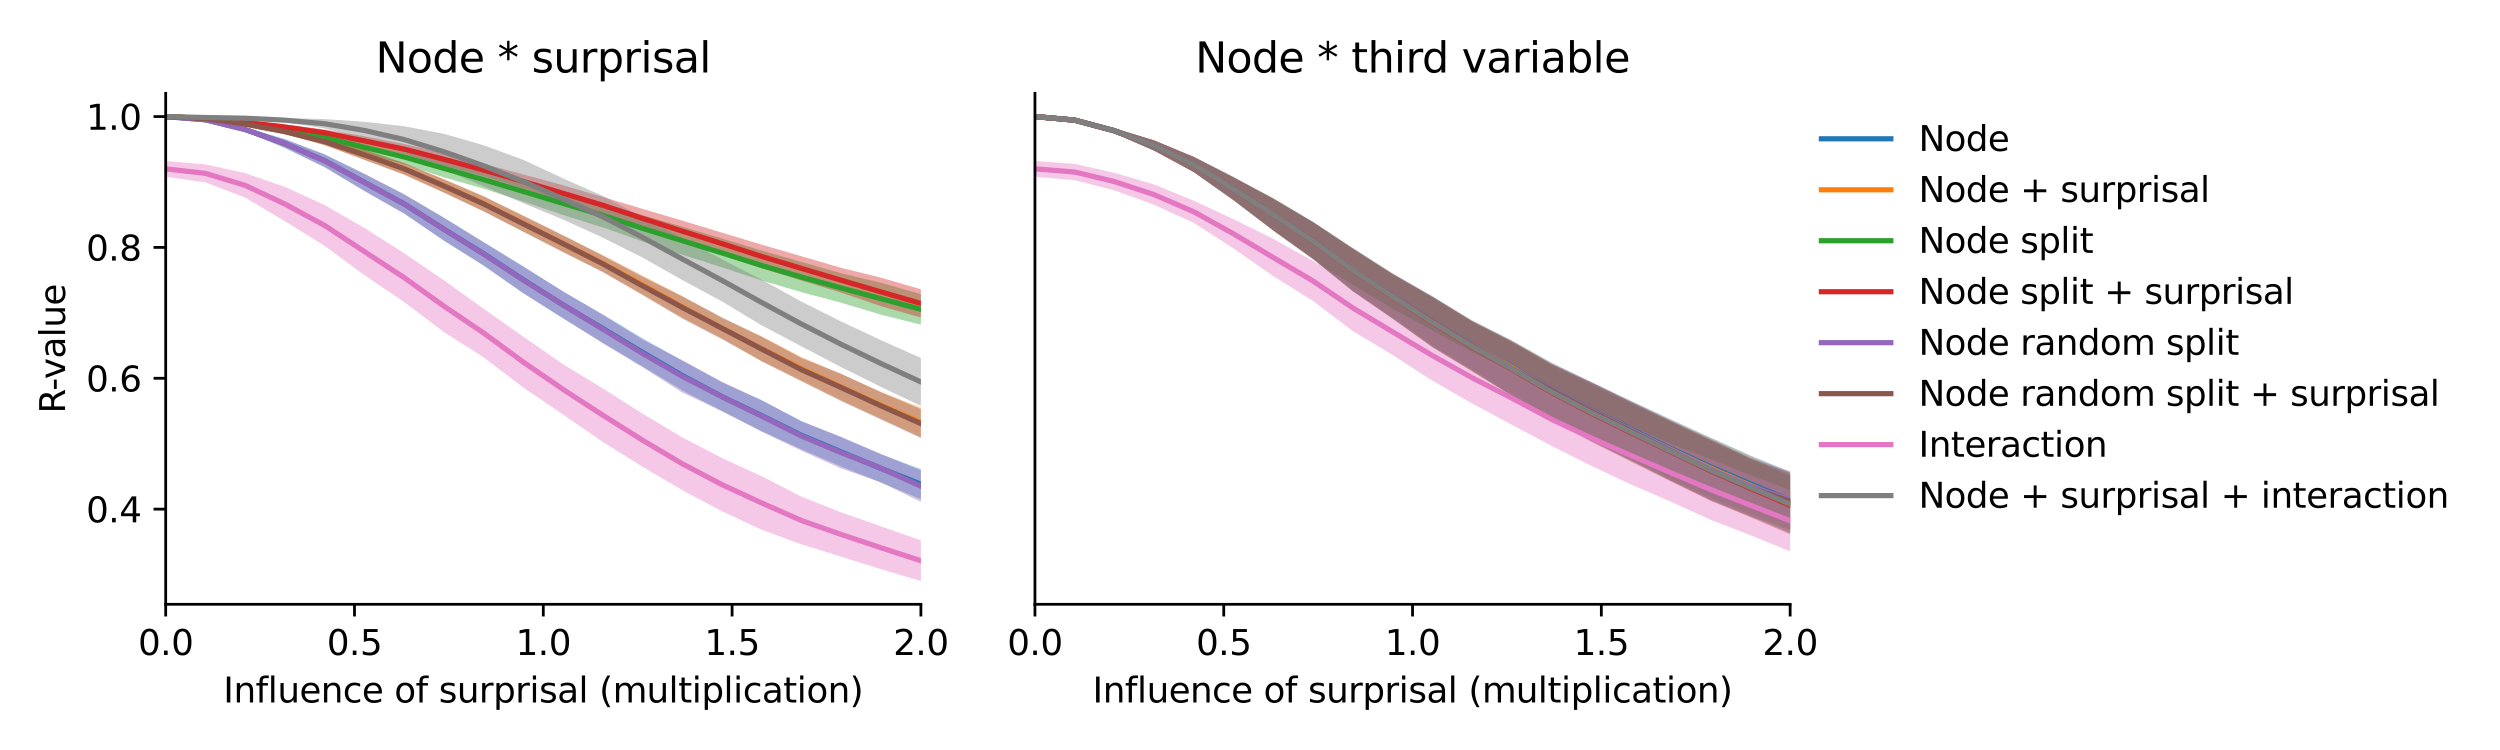 <?xml version="1.0" encoding="utf-8" standalone="no"?>
<!DOCTYPE svg PUBLIC "-//W3C//DTD SVG 1.1//EN"
  "http://www.w3.org/Graphics/SVG/1.1/DTD/svg11.dtd">
<svg xmlns:xlink="http://www.w3.org/1999/xlink" width="720pt" height="216pt" viewBox="0 0 720 216" xmlns="http://www.w3.org/2000/svg" version="1.1">
 <defs>
  <style type="text/css">*{stroke-linejoin: round; stroke-linecap: butt}</style>
 </defs>
 <g id="figure_1">
  <g id="patch_1">
   <path d="M 0 216 
L 720 216 
L 720 0 
L 0 0 
z
" style="fill: #ffffff"/>
  </g>
  <g id="axes_1">
   <g id="patch_2">
    <path d="M 47.72 174.04 
L 265.215 174.04 
L 265.215 26.88 
L 47.72 26.88 
z
" style="fill: #ffffff"/>
   </g>
   <g id="PolyCollection_1">
    <path d="M 47.72 33.569 
L 47.72 33.569 
L 59.167 34.706 
L 70.614 37.905 
L 82.061 42.6 
L 93.508 48.139 
L 104.956 54.98 
L 116.403 61.449 
L 127.85 69.331 
L 139.297 76.445 
L 150.744 84.456 
L 162.191 91.709 
L 173.638 98.723 
L 185.085 105.552 
L 196.532 112.457 
L 207.979 118.388 
L 219.427 124.204 
L 230.874 129.452 
L 242.321 134.392 
L 253.768 138.994 
L 265.215 143.778 
L 265.215 135.124 
L 265.215 135.124 
L 253.768 130.855 
L 242.321 125.978 
L 230.874 121.328 
L 219.427 115.287 
L 207.979 110.137 
L 196.532 103.897 
L 185.085 97.479 
L 173.638 90.554 
L 162.191 83.964 
L 150.744 76.72 
L 139.297 69.722 
L 127.85 62.684 
L 116.403 56.033 
L 104.956 50.074 
L 93.508 44.439 
L 82.061 40.101 
L 70.614 36.694 
L 59.167 34.279 
L 47.72 33.569 
z
" clip-path="url(#pdffb645b43)" style="fill: #1f77b4; fill-opacity: 0.4"/>
   </g>
   <g id="PolyCollection_2">
    <path d="M 47.72 33.569 
L 47.72 33.569 
L 59.167 34.284 
L 70.614 36.066 
L 82.061 38.576 
L 93.508 41.795 
L 104.956 46.011 
L 116.403 50.267 
L 127.85 55.507 
L 139.297 60.854 
L 150.744 66.694 
L 162.191 72.601 
L 173.638 78.266 
L 185.085 84.815 
L 196.532 91.489 
L 207.979 97.489 
L 219.427 104.056 
L 230.874 109.586 
L 242.321 115.272 
L 253.768 120.604 
L 265.215 125.95 
L 265.215 117.358 
L 265.215 117.358 
L 253.768 112.889 
L 242.321 107.714 
L 230.874 102.86 
L 219.427 96.881 
L 207.979 91.663 
L 196.532 85.32 
L 185.085 79.363 
L 173.638 73.506 
L 162.191 67.828 
L 150.744 62.102 
L 139.297 56.489 
L 127.85 51.564 
L 116.403 46.968 
L 104.956 43.137 
L 93.508 39.71 
L 82.061 37.235 
L 70.614 35.397 
L 59.167 34.054 
L 47.72 33.569 
z
" clip-path="url(#pdffb645b43)" style="fill: #ff7f0e; fill-opacity: 0.4"/>
   </g>
   <g id="PolyCollection_3">
    <path d="M 47.72 33.569 
L 47.72 33.569 
L 59.167 34.456 
L 70.614 36.143 
L 82.061 38.428 
L 93.508 40.881 
L 104.956 44.281 
L 116.403 47.31 
L 127.85 51.097 
L 139.297 54.331 
L 150.744 58.056 
L 162.191 61.955 
L 173.638 65.516 
L 185.085 69.548 
L 196.532 73.365 
L 207.979 77.027 
L 219.427 80.785 
L 230.874 84.166 
L 242.321 87.213 
L 253.768 90.654 
L 265.215 93.5 
L 265.215 84.702 
L 265.215 84.702 
L 253.768 81.457 
L 242.321 78.708 
L 230.874 75.458 
L 219.427 72.18 
L 207.979 68.716 
L 196.532 65.305 
L 185.085 62.003 
L 173.638 58.555 
L 162.191 55.258 
L 150.744 52.238 
L 139.297 49.165 
L 127.85 45.899 
L 116.403 43.116 
L 104.956 40.616 
L 93.508 38.319 
L 82.061 36.551 
L 70.614 35.178 
L 59.167 34.122 
L 47.72 33.569 
z
" clip-path="url(#pdffb645b43)" style="fill: #2ca02c; fill-opacity: 0.4"/>
   </g>
   <g id="PolyCollection_4">
    <path d="M 47.72 33.57 
L 47.72 33.57 
L 59.167 34.254 
L 70.614 35.563 
L 82.061 37.257 
L 93.508 39.181 
L 104.956 41.914 
L 116.403 44.441 
L 127.85 47.695 
L 139.297 50.765 
L 150.744 54.297 
L 162.191 58.023 
L 173.638 61.503 
L 185.085 65.659 
L 196.532 69.617 
L 207.979 73.346 
L 219.427 77.277 
L 230.874 80.825 
L 242.321 84.299 
L 253.768 88.209 
L 265.215 91.467 
L 265.215 83.321 
L 265.215 83.321 
L 253.768 79.979 
L 242.321 77.156 
L 230.874 73.817 
L 219.427 70.486 
L 207.979 67.021 
L 196.532 63.56 
L 185.085 60.159 
L 173.638 56.743 
L 162.191 53.364 
L 150.744 50.261 
L 139.297 47.165 
L 127.85 44.067 
L 116.403 41.475 
L 104.956 39.247 
L 93.508 37.29 
L 82.061 35.887 
L 70.614 34.862 
L 59.167 34.028 
L 47.72 33.57 
z
" clip-path="url(#pdffb645b43)" style="fill: #d62728; fill-opacity: 0.4"/>
   </g>
   <g id="PolyCollection_5">
    <path d="M 47.72 33.569 
L 47.72 33.569 
L 59.167 34.713 
L 70.614 37.925 
L 82.061 42.588 
L 93.508 48.16 
L 104.956 55.031 
L 116.403 61.562 
L 127.85 69.273 
L 139.297 76.532 
L 150.744 84.486 
L 162.191 91.664 
L 173.638 98.91 
L 185.085 105.796 
L 196.532 113.08 
L 207.979 118.495 
L 219.427 124.373 
L 230.874 129.844 
L 242.321 134.957 
L 253.768 138.948 
L 265.215 144.556 
L 265.215 135.528 
L 265.215 135.528 
L 253.768 130.764 
L 242.321 125.813 
L 230.874 121.368 
L 219.427 115.354 
L 207.979 109.975 
L 196.532 103.751 
L 185.085 97.856 
L 173.638 90.728 
L 162.191 83.944 
L 150.744 76.872 
L 139.297 69.83 
L 127.85 62.76 
L 116.403 55.919 
L 104.956 50.089 
L 93.508 44.545 
L 82.061 40.114 
L 70.614 36.706 
L 59.167 34.285 
L 47.72 33.569 
z
" clip-path="url(#pdffb645b43)" style="fill: #9467bd; fill-opacity: 0.4"/>
   </g>
   <g id="PolyCollection_6">
    <path d="M 47.72 33.57 
L 47.72 33.57 
L 59.167 34.291 
L 70.614 36.069 
L 82.061 38.575 
L 93.508 41.842 
L 104.956 46.071 
L 116.403 50.315 
L 127.85 55.439 
L 139.297 60.897 
L 150.744 66.779 
L 162.191 72.607 
L 173.638 78.388 
L 185.085 85.001 
L 196.532 91.789 
L 207.979 97.723 
L 219.427 104.084 
L 230.874 109.877 
L 242.321 115.577 
L 253.768 120.854 
L 265.215 126.149 
L 265.215 117.839 
L 265.215 117.839 
L 253.768 112.98 
L 242.321 107.71 
L 230.874 103.126 
L 219.427 97.035 
L 207.979 91.413 
L 196.532 85.359 
L 185.085 79.723 
L 173.638 73.64 
L 162.191 67.787 
L 150.744 62.194 
L 139.297 56.593 
L 127.85 51.688 
L 116.403 46.941 
L 104.956 43.138 
L 93.508 39.748 
L 82.061 37.246 
L 70.614 35.401 
L 59.167 34.055 
L 47.72 33.57 
z
" clip-path="url(#pdffb645b43)" style="fill: #8c564b; fill-opacity: 0.4"/>
   </g>
   <g id="PolyCollection_7">
    <path d="M 47.72 46.37 
L 47.72 50.904 
L 59.167 52.522 
L 70.614 56.904 
L 82.061 63.705 
L 93.508 70.814 
L 104.956 79.24 
L 116.403 86.997 
L 127.85 95.625 
L 139.297 102.916 
L 150.744 111.639 
L 162.191 119.409 
L 173.638 127.309 
L 185.085 134.452 
L 196.532 141.184 
L 207.979 147.266 
L 219.427 152.59 
L 230.874 156.783 
L 242.321 160.347 
L 253.768 163.934 
L 265.215 167.351 
L 265.215 155.637 
L 265.215 155.637 
L 253.768 151.614 
L 242.321 147.575 
L 230.874 143.079 
L 219.427 137.185 
L 207.979 131.946 
L 196.532 125.999 
L 185.085 119.152 
L 173.638 111.9 
L 162.191 104.923 
L 150.744 96.988 
L 139.297 88.925 
L 127.85 80.726 
L 116.403 72.943 
L 104.956 65.664 
L 93.508 59.07 
L 82.061 53.828 
L 70.614 49.877 
L 59.167 47.354 
L 47.72 46.37 
z
" clip-path="url(#pdffb645b43)" style="fill: #e377c2; fill-opacity: 0.4"/>
   </g>
   <g id="PolyCollection_8">
    <path d="M 47.72 33.569 
L 47.72 33.57 
L 59.167 33.871 
L 70.614 34.175 
L 82.061 35.231 
L 93.508 36.973 
L 104.956 40.073 
L 116.403 44.029 
L 127.85 48.852 
L 139.297 53.674 
L 150.744 58.545 
L 162.191 63.235 
L 173.638 68.474 
L 185.085 74.198 
L 196.532 80.674 
L 207.979 86.841 
L 219.427 93.741 
L 230.874 99.792 
L 242.321 105.769 
L 253.768 111.445 
L 265.215 116.902 
L 265.215 103.103 
L 265.215 103.103 
L 253.768 98.001 
L 242.321 92.63 
L 230.874 86.908 
L 219.427 80.572 
L 207.979 74.737 
L 196.532 68.556 
L 185.085 62.552 
L 173.638 56.443 
L 162.191 51.399 
L 150.744 46.051 
L 139.297 41.832 
L 127.85 38.546 
L 116.403 36.364 
L 104.956 35.071 
L 93.508 34.297 
L 82.061 33.991 
L 70.614 33.906 
L 59.167 33.811 
L 47.72 33.569 
z
" clip-path="url(#pdffb645b43)" style="fill: #7f7f7f; fill-opacity: 0.4"/>
   </g>
   <g id="matplotlib.axis_1">
    <g id="xtick_1">
     <g id="line2d_1">
      <defs>
       <path id="m1e5f65c95f" d="M 0 0 
L 0 3.5 
" style="stroke: #000000; stroke-width: 0.8"/>
      </defs>
      <g>
       <use xlink:href="#m1e5f65c95f" x="47.72" y="174.04" style="stroke: #000000; stroke-width: 0.8"/>
      </g>
     </g>
     <g id="text_1">
      <!-- 0.0 -->
      <g transform="translate(39.768 188.638)scale(0.1 -0.1)">
       <defs>
        <path id="DejaVuSans-30" d="M 2034 4250 
Q 1547 4250 1301 3770 
Q 1056 3291 1056 2328 
Q 1056 1369 1301 889 
Q 1547 409 2034 409 
Q 2525 409 2770 889 
Q 3016 1369 3016 2328 
Q 3016 3291 2770 3770 
Q 2525 4250 2034 4250 
z
M 2034 4750 
Q 2819 4750 3233 4129 
Q 3647 3509 3647 2328 
Q 3647 1150 3233 529 
Q 2819 -91 2034 -91 
Q 1250 -91 836 529 
Q 422 1150 422 2328 
Q 422 3509 836 4129 
Q 1250 4750 2034 4750 
z
" transform="scale(0.016)"/>
        <path id="DejaVuSans-2e" d="M 684 794 
L 1344 794 
L 1344 0 
L 684 0 
L 684 794 
z
" transform="scale(0.016)"/>
       </defs>
       <use xlink:href="#DejaVuSans-30"/>
       <use xlink:href="#DejaVuSans-2e" x="63.623"/>
       <use xlink:href="#DejaVuSans-30" x="95.41"/>
      </g>
     </g>
    </g>
    <g id="xtick_2">
     <g id="line2d_2">
      <g>
       <use xlink:href="#m1e5f65c95f" x="102.094" y="174.04" style="stroke: #000000; stroke-width: 0.8"/>
      </g>
     </g>
     <g id="text_2">
      <!-- 0.5 -->
      <g transform="translate(94.142 188.638)scale(0.1 -0.1)">
       <defs>
        <path id="DejaVuSans-35" d="M 691 4666 
L 3169 4666 
L 3169 4134 
L 1269 4134 
L 1269 2991 
Q 1406 3038 1543 3061 
Q 1681 3084 1819 3084 
Q 2600 3084 3056 2656 
Q 3513 2228 3513 1497 
Q 3513 744 3044 326 
Q 2575 -91 1722 -91 
Q 1428 -91 1123 -41 
Q 819 9 494 109 
L 494 744 
Q 775 591 1075 516 
Q 1375 441 1709 441 
Q 2250 441 2565 725 
Q 2881 1009 2881 1497 
Q 2881 1984 2565 2268 
Q 2250 2553 1709 2553 
Q 1456 2553 1204 2497 
Q 953 2441 691 2322 
L 691 4666 
z
" transform="scale(0.016)"/>
       </defs>
       <use xlink:href="#DejaVuSans-30"/>
       <use xlink:href="#DejaVuSans-2e" x="63.623"/>
       <use xlink:href="#DejaVuSans-35" x="95.41"/>
      </g>
     </g>
    </g>
    <g id="xtick_3">
     <g id="line2d_3">
      <g>
       <use xlink:href="#m1e5f65c95f" x="156.468" y="174.04" style="stroke: #000000; stroke-width: 0.8"/>
      </g>
     </g>
     <g id="text_3">
      <!-- 1.0 -->
      <g transform="translate(148.516 188.638)scale(0.1 -0.1)">
       <defs>
        <path id="DejaVuSans-31" d="M 794 531 
L 1825 531 
L 1825 4091 
L 703 3866 
L 703 4441 
L 1819 4666 
L 2450 4666 
L 2450 531 
L 3481 531 
L 3481 0 
L 794 0 
L 794 531 
z
" transform="scale(0.016)"/>
       </defs>
       <use xlink:href="#DejaVuSans-31"/>
       <use xlink:href="#DejaVuSans-2e" x="63.623"/>
       <use xlink:href="#DejaVuSans-30" x="95.41"/>
      </g>
     </g>
    </g>
    <g id="xtick_4">
     <g id="line2d_4">
      <g>
       <use xlink:href="#m1e5f65c95f" x="210.841" y="174.04" style="stroke: #000000; stroke-width: 0.8"/>
      </g>
     </g>
     <g id="text_4">
      <!-- 1.5 -->
      <g transform="translate(202.89 188.638)scale(0.1 -0.1)">
       <use xlink:href="#DejaVuSans-31"/>
       <use xlink:href="#DejaVuSans-2e" x="63.623"/>
       <use xlink:href="#DejaVuSans-35" x="95.41"/>
      </g>
     </g>
    </g>
    <g id="xtick_5">
     <g id="line2d_5">
      <g>
       <use xlink:href="#m1e5f65c95f" x="265.215" y="174.04" style="stroke: #000000; stroke-width: 0.8"/>
      </g>
     </g>
     <g id="text_5">
      <!-- 2.0 -->
      <g transform="translate(257.263 188.638)scale(0.1 -0.1)">
       <defs>
        <path id="DejaVuSans-32" d="M 1228 531 
L 3431 531 
L 3431 0 
L 469 0 
L 469 531 
Q 828 903 1448 1529 
Q 2069 2156 2228 2338 
Q 2531 2678 2651 2914 
Q 2772 3150 2772 3378 
Q 2772 3750 2511 3984 
Q 2250 4219 1831 4219 
Q 1534 4219 1204 4116 
Q 875 4013 500 3803 
L 500 4441 
Q 881 4594 1212 4672 
Q 1544 4750 1819 4750 
Q 2544 4750 2975 4387 
Q 3406 4025 3406 3419 
Q 3406 3131 3298 2873 
Q 3191 2616 2906 2266 
Q 2828 2175 2409 1742 
Q 1991 1309 1228 531 
z
" transform="scale(0.016)"/>
       </defs>
       <use xlink:href="#DejaVuSans-32"/>
       <use xlink:href="#DejaVuSans-2e" x="63.623"/>
       <use xlink:href="#DejaVuSans-30" x="95.41"/>
      </g>
     </g>
    </g>
    <g id="text_6">
     <!-- Influence of surprisal (multiplication) -->
     <g transform="translate(64.321 202.317)scale(0.1 -0.1)">
      <defs>
       <path id="DejaVuSans-49" d="M 628 4666 
L 1259 4666 
L 1259 0 
L 628 0 
L 628 4666 
z
" transform="scale(0.016)"/>
       <path id="DejaVuSans-6e" d="M 3513 2113 
L 3513 0 
L 2938 0 
L 2938 2094 
Q 2938 2591 2744 2837 
Q 2550 3084 2163 3084 
Q 1697 3084 1428 2787 
Q 1159 2491 1159 1978 
L 1159 0 
L 581 0 
L 581 3500 
L 1159 3500 
L 1159 2956 
Q 1366 3272 1645 3428 
Q 1925 3584 2291 3584 
Q 2894 3584 3203 3211 
Q 3513 2838 3513 2113 
z
" transform="scale(0.016)"/>
       <path id="DejaVuSans-66" d="M 2375 4863 
L 2375 4384 
L 1825 4384 
Q 1516 4384 1395 4259 
Q 1275 4134 1275 3809 
L 1275 3500 
L 2222 3500 
L 2222 3053 
L 1275 3053 
L 1275 0 
L 697 0 
L 697 3053 
L 147 3053 
L 147 3500 
L 697 3500 
L 697 3744 
Q 697 4328 969 4595 
Q 1241 4863 1831 4863 
L 2375 4863 
z
" transform="scale(0.016)"/>
       <path id="DejaVuSans-6c" d="M 603 4863 
L 1178 4863 
L 1178 0 
L 603 0 
L 603 4863 
z
" transform="scale(0.016)"/>
       <path id="DejaVuSans-75" d="M 544 1381 
L 544 3500 
L 1119 3500 
L 1119 1403 
Q 1119 906 1312 657 
Q 1506 409 1894 409 
Q 2359 409 2629 706 
Q 2900 1003 2900 1516 
L 2900 3500 
L 3475 3500 
L 3475 0 
L 2900 0 
L 2900 538 
Q 2691 219 2414 64 
Q 2138 -91 1772 -91 
Q 1169 -91 856 284 
Q 544 659 544 1381 
z
M 1991 3584 
L 1991 3584 
z
" transform="scale(0.016)"/>
       <path id="DejaVuSans-65" d="M 3597 1894 
L 3597 1613 
L 953 1613 
Q 991 1019 1311 708 
Q 1631 397 2203 397 
Q 2534 397 2845 478 
Q 3156 559 3463 722 
L 3463 178 
Q 3153 47 2828 -22 
Q 2503 -91 2169 -91 
Q 1331 -91 842 396 
Q 353 884 353 1716 
Q 353 2575 817 3079 
Q 1281 3584 2069 3584 
Q 2775 3584 3186 3129 
Q 3597 2675 3597 1894 
z
M 3022 2063 
Q 3016 2534 2758 2815 
Q 2500 3097 2075 3097 
Q 1594 3097 1305 2825 
Q 1016 2553 972 2059 
L 3022 2063 
z
" transform="scale(0.016)"/>
       <path id="DejaVuSans-63" d="M 3122 3366 
L 3122 2828 
Q 2878 2963 2633 3030 
Q 2388 3097 2138 3097 
Q 1578 3097 1268 2742 
Q 959 2388 959 1747 
Q 959 1106 1268 751 
Q 1578 397 2138 397 
Q 2388 397 2633 464 
Q 2878 531 3122 666 
L 3122 134 
Q 2881 22 2623 -34 
Q 2366 -91 2075 -91 
Q 1284 -91 818 406 
Q 353 903 353 1747 
Q 353 2603 823 3093 
Q 1294 3584 2113 3584 
Q 2378 3584 2631 3529 
Q 2884 3475 3122 3366 
z
" transform="scale(0.016)"/>
       <path id="DejaVuSans-20" transform="scale(0.016)"/>
       <path id="DejaVuSans-6f" d="M 1959 3097 
Q 1497 3097 1228 2736 
Q 959 2375 959 1747 
Q 959 1119 1226 758 
Q 1494 397 1959 397 
Q 2419 397 2687 759 
Q 2956 1122 2956 1747 
Q 2956 2369 2687 2733 
Q 2419 3097 1959 3097 
z
M 1959 3584 
Q 2709 3584 3137 3096 
Q 3566 2609 3566 1747 
Q 3566 888 3137 398 
Q 2709 -91 1959 -91 
Q 1206 -91 779 398 
Q 353 888 353 1747 
Q 353 2609 779 3096 
Q 1206 3584 1959 3584 
z
" transform="scale(0.016)"/>
       <path id="DejaVuSans-73" d="M 2834 3397 
L 2834 2853 
Q 2591 2978 2328 3040 
Q 2066 3103 1784 3103 
Q 1356 3103 1142 2972 
Q 928 2841 928 2578 
Q 928 2378 1081 2264 
Q 1234 2150 1697 2047 
L 1894 2003 
Q 2506 1872 2764 1633 
Q 3022 1394 3022 966 
Q 3022 478 2636 193 
Q 2250 -91 1575 -91 
Q 1294 -91 989 -36 
Q 684 19 347 128 
L 347 722 
Q 666 556 975 473 
Q 1284 391 1588 391 
Q 1994 391 2212 530 
Q 2431 669 2431 922 
Q 2431 1156 2273 1281 
Q 2116 1406 1581 1522 
L 1381 1569 
Q 847 1681 609 1914 
Q 372 2147 372 2553 
Q 372 3047 722 3315 
Q 1072 3584 1716 3584 
Q 2034 3584 2315 3537 
Q 2597 3491 2834 3397 
z
" transform="scale(0.016)"/>
       <path id="DejaVuSans-72" d="M 2631 2963 
Q 2534 3019 2420 3045 
Q 2306 3072 2169 3072 
Q 1681 3072 1420 2755 
Q 1159 2438 1159 1844 
L 1159 0 
L 581 0 
L 581 3500 
L 1159 3500 
L 1159 2956 
Q 1341 3275 1631 3429 
Q 1922 3584 2338 3584 
Q 2397 3584 2469 3576 
Q 2541 3569 2628 3553 
L 2631 2963 
z
" transform="scale(0.016)"/>
       <path id="DejaVuSans-70" d="M 1159 525 
L 1159 -1331 
L 581 -1331 
L 581 3500 
L 1159 3500 
L 1159 2969 
Q 1341 3281 1617 3432 
Q 1894 3584 2278 3584 
Q 2916 3584 3314 3078 
Q 3713 2572 3713 1747 
Q 3713 922 3314 415 
Q 2916 -91 2278 -91 
Q 1894 -91 1617 61 
Q 1341 213 1159 525 
z
M 3116 1747 
Q 3116 2381 2855 2742 
Q 2594 3103 2138 3103 
Q 1681 3103 1420 2742 
Q 1159 2381 1159 1747 
Q 1159 1113 1420 752 
Q 1681 391 2138 391 
Q 2594 391 2855 752 
Q 3116 1113 3116 1747 
z
" transform="scale(0.016)"/>
       <path id="DejaVuSans-69" d="M 603 3500 
L 1178 3500 
L 1178 0 
L 603 0 
L 603 3500 
z
M 603 4863 
L 1178 4863 
L 1178 4134 
L 603 4134 
L 603 4863 
z
" transform="scale(0.016)"/>
       <path id="DejaVuSans-61" d="M 2194 1759 
Q 1497 1759 1228 1600 
Q 959 1441 959 1056 
Q 959 750 1161 570 
Q 1363 391 1709 391 
Q 2188 391 2477 730 
Q 2766 1069 2766 1631 
L 2766 1759 
L 2194 1759 
z
M 3341 1997 
L 3341 0 
L 2766 0 
L 2766 531 
Q 2569 213 2275 61 
Q 1981 -91 1556 -91 
Q 1019 -91 701 211 
Q 384 513 384 1019 
Q 384 1609 779 1909 
Q 1175 2209 1959 2209 
L 2766 2209 
L 2766 2266 
Q 2766 2663 2505 2880 
Q 2244 3097 1772 3097 
Q 1472 3097 1187 3025 
Q 903 2953 641 2809 
L 641 3341 
Q 956 3463 1253 3523 
Q 1550 3584 1831 3584 
Q 2591 3584 2966 3190 
Q 3341 2797 3341 1997 
z
" transform="scale(0.016)"/>
       <path id="DejaVuSans-28" d="M 1984 4856 
Q 1566 4138 1362 3434 
Q 1159 2731 1159 2009 
Q 1159 1288 1364 580 
Q 1569 -128 1984 -844 
L 1484 -844 
Q 1016 -109 783 600 
Q 550 1309 550 2009 
Q 550 2706 781 3412 
Q 1013 4119 1484 4856 
L 1984 4856 
z
" transform="scale(0.016)"/>
       <path id="DejaVuSans-6d" d="M 3328 2828 
Q 3544 3216 3844 3400 
Q 4144 3584 4550 3584 
Q 5097 3584 5394 3201 
Q 5691 2819 5691 2113 
L 5691 0 
L 5113 0 
L 5113 2094 
Q 5113 2597 4934 2840 
Q 4756 3084 4391 3084 
Q 3944 3084 3684 2787 
Q 3425 2491 3425 1978 
L 3425 0 
L 2847 0 
L 2847 2094 
Q 2847 2600 2669 2842 
Q 2491 3084 2119 3084 
Q 1678 3084 1418 2786 
Q 1159 2488 1159 1978 
L 1159 0 
L 581 0 
L 581 3500 
L 1159 3500 
L 1159 2956 
Q 1356 3278 1631 3431 
Q 1906 3584 2284 3584 
Q 2666 3584 2933 3390 
Q 3200 3197 3328 2828 
z
" transform="scale(0.016)"/>
       <path id="DejaVuSans-74" d="M 1172 4494 
L 1172 3500 
L 2356 3500 
L 2356 3053 
L 1172 3053 
L 1172 1153 
Q 1172 725 1289 603 
Q 1406 481 1766 481 
L 2356 481 
L 2356 0 
L 1766 0 
Q 1100 0 847 248 
Q 594 497 594 1153 
L 594 3053 
L 172 3053 
L 172 3500 
L 594 3500 
L 594 4494 
L 1172 4494 
z
" transform="scale(0.016)"/>
       <path id="DejaVuSans-29" d="M 513 4856 
L 1013 4856 
Q 1481 4119 1714 3412 
Q 1947 2706 1947 2009 
Q 1947 1309 1714 600 
Q 1481 -109 1013 -844 
L 513 -844 
Q 928 -128 1133 580 
Q 1338 1288 1338 2009 
Q 1338 2731 1133 3434 
Q 928 4138 513 4856 
z
" transform="scale(0.016)"/>
      </defs>
      <use xlink:href="#DejaVuSans-49"/>
      <use xlink:href="#DejaVuSans-6e" x="29.492"/>
      <use xlink:href="#DejaVuSans-66" x="92.871"/>
      <use xlink:href="#DejaVuSans-6c" x="128.076"/>
      <use xlink:href="#DejaVuSans-75" x="155.859"/>
      <use xlink:href="#DejaVuSans-65" x="219.238"/>
      <use xlink:href="#DejaVuSans-6e" x="280.762"/>
      <use xlink:href="#DejaVuSans-63" x="344.141"/>
      <use xlink:href="#DejaVuSans-65" x="399.121"/>
      <use xlink:href="#DejaVuSans-20" x="460.645"/>
      <use xlink:href="#DejaVuSans-6f" x="492.432"/>
      <use xlink:href="#DejaVuSans-66" x="553.613"/>
      <use xlink:href="#DejaVuSans-20" x="588.818"/>
      <use xlink:href="#DejaVuSans-73" x="620.605"/>
      <use xlink:href="#DejaVuSans-75" x="672.705"/>
      <use xlink:href="#DejaVuSans-72" x="736.084"/>
      <use xlink:href="#DejaVuSans-70" x="777.197"/>
      <use xlink:href="#DejaVuSans-72" x="840.674"/>
      <use xlink:href="#DejaVuSans-69" x="881.787"/>
      <use xlink:href="#DejaVuSans-73" x="909.57"/>
      <use xlink:href="#DejaVuSans-61" x="961.67"/>
      <use xlink:href="#DejaVuSans-6c" x="1022.949"/>
      <use xlink:href="#DejaVuSans-20" x="1050.732"/>
      <use xlink:href="#DejaVuSans-28" x="1082.52"/>
      <use xlink:href="#DejaVuSans-6d" x="1121.533"/>
      <use xlink:href="#DejaVuSans-75" x="1218.945"/>
      <use xlink:href="#DejaVuSans-6c" x="1282.324"/>
      <use xlink:href="#DejaVuSans-74" x="1310.107"/>
      <use xlink:href="#DejaVuSans-69" x="1349.316"/>
      <use xlink:href="#DejaVuSans-70" x="1377.1"/>
      <use xlink:href="#DejaVuSans-6c" x="1440.576"/>
      <use xlink:href="#DejaVuSans-69" x="1468.359"/>
      <use xlink:href="#DejaVuSans-63" x="1496.143"/>
      <use xlink:href="#DejaVuSans-61" x="1551.123"/>
      <use xlink:href="#DejaVuSans-74" x="1612.402"/>
      <use xlink:href="#DejaVuSans-69" x="1651.611"/>
      <use xlink:href="#DejaVuSans-6f" x="1679.395"/>
      <use xlink:href="#DejaVuSans-6e" x="1740.576"/>
      <use xlink:href="#DejaVuSans-29" x="1803.955"/>
     </g>
    </g>
   </g>
   <g id="matplotlib.axis_2">
    <g id="ytick_1">
     <g id="line2d_6">
      <defs>
       <path id="m6548fbe68d" d="M 0 0 
L -3.5 0 
" style="stroke: #000000; stroke-width: 0.8"/>
      </defs>
      <g>
       <use xlink:href="#m6548fbe68d" x="47.72" y="146.634" style="stroke: #000000; stroke-width: 0.8"/>
      </g>
     </g>
     <g id="text_7">
      <!-- 0.4 -->
      <g transform="translate(24.817 150.433)scale(0.1 -0.1)">
       <defs>
        <path id="DejaVuSans-34" d="M 2419 4116 
L 825 1625 
L 2419 1625 
L 2419 4116 
z
M 2253 4666 
L 3047 4666 
L 3047 1625 
L 3713 1625 
L 3713 1100 
L 3047 1100 
L 3047 0 
L 2419 0 
L 2419 1100 
L 313 1100 
L 313 1709 
L 2253 4666 
z
" transform="scale(0.016)"/>
       </defs>
       <use xlink:href="#DejaVuSans-30"/>
       <use xlink:href="#DejaVuSans-2e" x="63.623"/>
       <use xlink:href="#DejaVuSans-34" x="95.41"/>
      </g>
     </g>
    </g>
    <g id="ytick_2">
     <g id="line2d_7">
      <g>
       <use xlink:href="#m6548fbe68d" x="47.72" y="108.946" style="stroke: #000000; stroke-width: 0.8"/>
      </g>
     </g>
     <g id="text_8">
      <!-- 0.6 -->
      <g transform="translate(24.817 112.745)scale(0.1 -0.1)">
       <defs>
        <path id="DejaVuSans-36" d="M 2113 2584 
Q 1688 2584 1439 2293 
Q 1191 2003 1191 1497 
Q 1191 994 1439 701 
Q 1688 409 2113 409 
Q 2538 409 2786 701 
Q 3034 994 3034 1497 
Q 3034 2003 2786 2293 
Q 2538 2584 2113 2584 
z
M 3366 4563 
L 3366 3988 
Q 3128 4100 2886 4159 
Q 2644 4219 2406 4219 
Q 1781 4219 1451 3797 
Q 1122 3375 1075 2522 
Q 1259 2794 1537 2939 
Q 1816 3084 2150 3084 
Q 2853 3084 3261 2657 
Q 3669 2231 3669 1497 
Q 3669 778 3244 343 
Q 2819 -91 2113 -91 
Q 1303 -91 875 529 
Q 447 1150 447 2328 
Q 447 3434 972 4092 
Q 1497 4750 2381 4750 
Q 2619 4750 2861 4703 
Q 3103 4656 3366 4563 
z
" transform="scale(0.016)"/>
       </defs>
       <use xlink:href="#DejaVuSans-30"/>
       <use xlink:href="#DejaVuSans-2e" x="63.623"/>
       <use xlink:href="#DejaVuSans-36" x="95.41"/>
      </g>
     </g>
    </g>
    <g id="ytick_3">
     <g id="line2d_8">
      <g>
       <use xlink:href="#m6548fbe68d" x="47.72" y="71.257" style="stroke: #000000; stroke-width: 0.8"/>
      </g>
     </g>
     <g id="text_9">
      <!-- 0.8 -->
      <g transform="translate(24.817 75.057)scale(0.1 -0.1)">
       <defs>
        <path id="DejaVuSans-38" d="M 2034 2216 
Q 1584 2216 1326 1975 
Q 1069 1734 1069 1313 
Q 1069 891 1326 650 
Q 1584 409 2034 409 
Q 2484 409 2743 651 
Q 3003 894 3003 1313 
Q 3003 1734 2745 1975 
Q 2488 2216 2034 2216 
z
M 1403 2484 
Q 997 2584 770 2862 
Q 544 3141 544 3541 
Q 544 4100 942 4425 
Q 1341 4750 2034 4750 
Q 2731 4750 3128 4425 
Q 3525 4100 3525 3541 
Q 3525 3141 3298 2862 
Q 3072 2584 2669 2484 
Q 3125 2378 3379 2068 
Q 3634 1759 3634 1313 
Q 3634 634 3220 271 
Q 2806 -91 2034 -91 
Q 1263 -91 848 271 
Q 434 634 434 1313 
Q 434 1759 690 2068 
Q 947 2378 1403 2484 
z
M 1172 3481 
Q 1172 3119 1398 2916 
Q 1625 2713 2034 2713 
Q 2441 2713 2670 2916 
Q 2900 3119 2900 3481 
Q 2900 3844 2670 4047 
Q 2441 4250 2034 4250 
Q 1625 4250 1398 4047 
Q 1172 3844 1172 3481 
z
" transform="scale(0.016)"/>
       </defs>
       <use xlink:href="#DejaVuSans-30"/>
       <use xlink:href="#DejaVuSans-2e" x="63.623"/>
       <use xlink:href="#DejaVuSans-38" x="95.41"/>
      </g>
     </g>
    </g>
    <g id="ytick_4">
     <g id="line2d_9">
      <g>
       <use xlink:href="#m6548fbe68d" x="47.72" y="33.569" style="stroke: #000000; stroke-width: 0.8"/>
      </g>
     </g>
     <g id="text_10">
      <!-- 1.0 -->
      <g transform="translate(24.817 37.368)scale(0.1 -0.1)">
       <use xlink:href="#DejaVuSans-31"/>
       <use xlink:href="#DejaVuSans-2e" x="63.623"/>
       <use xlink:href="#DejaVuSans-30" x="95.41"/>
      </g>
     </g>
    </g>
    <g id="text_11">
     <!-- R-value -->
     <g transform="translate(18.737 119.065)rotate(-90)scale(0.1 -0.1)">
      <defs>
       <path id="DejaVuSans-52" d="M 2841 2188 
Q 3044 2119 3236 1894 
Q 3428 1669 3622 1275 
L 4263 0 
L 3584 0 
L 2988 1197 
Q 2756 1666 2539 1819 
Q 2322 1972 1947 1972 
L 1259 1972 
L 1259 0 
L 628 0 
L 628 4666 
L 2053 4666 
Q 2853 4666 3247 4331 
Q 3641 3997 3641 3322 
Q 3641 2881 3436 2590 
Q 3231 2300 2841 2188 
z
M 1259 4147 
L 1259 2491 
L 2053 2491 
Q 2509 2491 2742 2702 
Q 2975 2913 2975 3322 
Q 2975 3731 2742 3939 
Q 2509 4147 2053 4147 
L 1259 4147 
z
" transform="scale(0.016)"/>
       <path id="DejaVuSans-2d" d="M 313 2009 
L 1997 2009 
L 1997 1497 
L 313 1497 
L 313 2009 
z
" transform="scale(0.016)"/>
       <path id="DejaVuSans-76" d="M 191 3500 
L 800 3500 
L 1894 563 
L 2988 3500 
L 3597 3500 
L 2284 0 
L 1503 0 
L 191 3500 
z
" transform="scale(0.016)"/>
      </defs>
      <use xlink:href="#DejaVuSans-52"/>
      <use xlink:href="#DejaVuSans-2d" x="65.482"/>
      <use xlink:href="#DejaVuSans-76" x="98.941"/>
      <use xlink:href="#DejaVuSans-61" x="158.121"/>
      <use xlink:href="#DejaVuSans-6c" x="219.4"/>
      <use xlink:href="#DejaVuSans-75" x="247.184"/>
      <use xlink:href="#DejaVuSans-65" x="310.562"/>
     </g>
    </g>
   </g>
   <g id="line2d_10">
    <path d="M 47.72 33.569 
L 59.167 34.492 
L 70.614 37.299 
L 82.061 41.35 
L 93.508 46.289 
L 104.956 52.527 
L 116.403 58.741 
L 127.85 66.008 
L 139.297 73.084 
L 150.744 80.588 
L 162.191 87.836 
L 173.638 94.639 
L 185.085 101.515 
L 196.532 108.177 
L 207.979 114.263 
L 219.427 119.746 
L 230.874 125.39 
L 242.321 130.185 
L 253.768 134.924 
L 265.215 139.451 
" clip-path="url(#pdffb645b43)" style="fill: none; stroke: #1f77b4; stroke-width: 1.5; stroke-linecap: square"/>
   </g>
   <g id="line2d_11">
    <path d="M 47.72 33.569 
L 59.167 34.169 
L 70.614 35.731 
L 82.061 37.905 
L 93.508 40.753 
L 104.956 44.574 
L 116.403 48.617 
L 127.85 53.535 
L 139.297 58.672 
L 150.744 64.398 
L 162.191 70.215 
L 173.638 75.886 
L 185.085 82.089 
L 196.532 88.405 
L 207.979 94.576 
L 219.427 100.468 
L 230.874 106.223 
L 242.321 111.493 
L 253.768 116.746 
L 265.215 121.654 
" clip-path="url(#pdffb645b43)" style="fill: none; stroke: #ff7f0e; stroke-width: 1.5; stroke-linecap: square"/>
   </g>
   <g id="line2d_12">
    <path d="M 47.72 33.569 
L 59.167 34.289 
L 70.614 35.66 
L 82.061 37.49 
L 93.508 39.6 
L 104.956 42.448 
L 116.403 45.213 
L 127.85 48.498 
L 139.297 51.748 
L 150.744 55.147 
L 162.191 58.606 
L 173.638 62.036 
L 185.085 65.775 
L 196.532 69.335 
L 207.979 72.871 
L 219.427 76.482 
L 230.874 79.812 
L 242.321 82.961 
L 253.768 86.055 
L 265.215 89.101 
" clip-path="url(#pdffb645b43)" style="fill: none; stroke: #2ca02c; stroke-width: 1.5; stroke-linecap: square"/>
   </g>
   <g id="line2d_13">
    <path d="M 47.72 33.57 
L 59.167 34.141 
L 70.614 35.213 
L 82.061 36.572 
L 93.508 38.235 
L 104.956 40.58 
L 116.403 42.958 
L 127.85 45.881 
L 139.297 48.965 
L 150.744 52.279 
L 162.191 55.693 
L 173.638 59.123 
L 185.085 62.909 
L 196.532 66.589 
L 207.979 70.183 
L 219.427 73.882 
L 230.874 77.321 
L 242.321 80.728 
L 253.768 84.094 
L 265.215 87.394 
" clip-path="url(#pdffb645b43)" style="fill: none; stroke: #d62728; stroke-width: 1.5; stroke-linecap: square"/>
   </g>
   <g id="line2d_14">
    <path d="M 47.72 33.569 
L 59.167 34.499 
L 70.614 37.315 
L 82.061 41.351 
L 93.508 46.353 
L 104.956 52.56 
L 116.403 58.74 
L 127.85 66.017 
L 139.297 73.181 
L 150.744 80.679 
L 162.191 87.804 
L 173.638 94.819 
L 185.085 101.826 
L 196.532 108.415 
L 207.979 114.235 
L 219.427 119.863 
L 230.874 125.606 
L 242.321 130.385 
L 253.768 134.856 
L 265.215 140.042 
" clip-path="url(#pdffb645b43)" style="fill: none; stroke: #9467bd; stroke-width: 1.5; stroke-linecap: square"/>
   </g>
   <g id="line2d_15">
    <path d="M 47.72 33.57 
L 59.167 34.173 
L 70.614 35.735 
L 82.061 37.911 
L 93.508 40.795 
L 104.956 44.605 
L 116.403 48.628 
L 127.85 53.564 
L 139.297 58.745 
L 150.744 64.487 
L 162.191 70.197 
L 173.638 76.014 
L 185.085 82.362 
L 196.532 88.574 
L 207.979 94.568 
L 219.427 100.559 
L 230.874 106.501 
L 242.321 111.644 
L 253.768 116.917 
L 265.215 121.994 
" clip-path="url(#pdffb645b43)" style="fill: none; stroke: #8c564b; stroke-width: 1.5; stroke-linecap: square"/>
   </g>
   <g id="line2d_16">
    <path d="M 47.72 48.637 
L 59.167 49.938 
L 70.614 53.39 
L 82.061 58.767 
L 93.508 64.942 
L 104.956 72.452 
L 116.403 79.97 
L 127.85 88.175 
L 139.297 95.921 
L 150.744 104.313 
L 162.191 112.166 
L 173.638 119.605 
L 185.085 126.802 
L 196.532 133.592 
L 207.979 139.606 
L 219.427 144.887 
L 230.874 149.931 
L 242.321 153.961 
L 253.768 157.774 
L 265.215 161.494 
" clip-path="url(#pdffb645b43)" style="fill: none; stroke: #e377c2; stroke-width: 1.5; stroke-linecap: square"/>
   </g>
   <g id="line2d_17">
    <path d="M 47.72 33.569 
L 59.167 33.841 
L 70.614 34.04 
L 82.061 34.611 
L 93.508 35.635 
L 104.956 37.572 
L 116.403 40.196 
L 127.85 43.699 
L 139.297 47.753 
L 150.744 52.298 
L 162.191 57.317 
L 173.638 62.458 
L 185.085 68.375 
L 196.532 74.615 
L 207.979 80.789 
L 219.427 87.156 
L 230.874 93.35 
L 242.321 99.199 
L 253.768 104.723 
L 265.215 110.003 
" clip-path="url(#pdffb645b43)" style="fill: none; stroke: #7f7f7f; stroke-width: 1.5; stroke-linecap: square"/>
   </g>
   <g id="patch_3">
    <path d="M 47.72 174.04 
L 47.72 26.88 
" style="fill: none; stroke: #000000; stroke-width: 0.8; stroke-linejoin: miter; stroke-linecap: square"/>
   </g>
   <g id="patch_4">
    <path d="M 47.72 174.04 
L 265.215 174.04 
" style="fill: none; stroke: #000000; stroke-width: 0.8; stroke-linejoin: miter; stroke-linecap: square"/>
   </g>
   <g id="text_12">
    <!-- Node * surprisal -->
    <g transform="translate(108.186 20.88)scale(0.12 -0.12)">
     <defs>
      <path id="DejaVuSans-4e" d="M 628 4666 
L 1478 4666 
L 3547 763 
L 3547 4666 
L 4159 4666 
L 4159 0 
L 3309 0 
L 1241 3903 
L 1241 0 
L 628 0 
L 628 4666 
z
" transform="scale(0.016)"/>
      <path id="DejaVuSans-64" d="M 2906 2969 
L 2906 4863 
L 3481 4863 
L 3481 0 
L 2906 0 
L 2906 525 
Q 2725 213 2448 61 
Q 2172 -91 1784 -91 
Q 1150 -91 751 415 
Q 353 922 353 1747 
Q 353 2572 751 3078 
Q 1150 3584 1784 3584 
Q 2172 3584 2448 3432 
Q 2725 3281 2906 2969 
z
M 947 1747 
Q 947 1113 1208 752 
Q 1469 391 1925 391 
Q 2381 391 2643 752 
Q 2906 1113 2906 1747 
Q 2906 2381 2643 2742 
Q 2381 3103 1925 3103 
Q 1469 3103 1208 2742 
Q 947 2381 947 1747 
z
" transform="scale(0.016)"/>
      <path id="DejaVuSans-2a" d="M 3009 3897 
L 1888 3291 
L 3009 2681 
L 2828 2375 
L 1778 3009 
L 1778 1831 
L 1422 1831 
L 1422 3009 
L 372 2375 
L 191 2681 
L 1313 3291 
L 191 3897 
L 372 4206 
L 1422 3572 
L 1422 4750 
L 1778 4750 
L 1778 3572 
L 2828 4206 
L 3009 3897 
z
" transform="scale(0.016)"/>
     </defs>
     <use xlink:href="#DejaVuSans-4e"/>
     <use xlink:href="#DejaVuSans-6f" x="74.805"/>
     <use xlink:href="#DejaVuSans-64" x="135.986"/>
     <use xlink:href="#DejaVuSans-65" x="199.463"/>
     <use xlink:href="#DejaVuSans-20" x="260.986"/>
     <use xlink:href="#DejaVuSans-2a" x="292.773"/>
     <use xlink:href="#DejaVuSans-20" x="342.773"/>
     <use xlink:href="#DejaVuSans-73" x="374.561"/>
     <use xlink:href="#DejaVuSans-75" x="426.66"/>
     <use xlink:href="#DejaVuSans-72" x="490.039"/>
     <use xlink:href="#DejaVuSans-70" x="531.152"/>
     <use xlink:href="#DejaVuSans-72" x="594.629"/>
     <use xlink:href="#DejaVuSans-69" x="635.742"/>
     <use xlink:href="#DejaVuSans-73" x="663.525"/>
     <use xlink:href="#DejaVuSans-61" x="715.625"/>
     <use xlink:href="#DejaVuSans-6c" x="776.904"/>
    </g>
   </g>
  </g>
  <g id="axes_2">
   <g id="patch_5">
    <path d="M 298.065 174.04 
L 515.56 174.04 
L 515.56 26.88 
L 298.065 26.88 
z
" style="fill: #ffffff"/>
   </g>
   <g id="PolyCollection_9">
    <path d="M 298.065 33.569 
L 298.065 33.569 
L 309.512 34.799 
L 320.959 38.373 
L 332.406 43.344 
L 343.853 49.517 
L 355.301 57.577 
L 366.748 66.252 
L 378.195 74.444 
L 389.642 83.577 
L 401.089 91.374 
L 412.536 99.486 
L 423.983 106.363 
L 435.43 113.333 
L 446.877 120.019 
L 458.324 126.263 
L 469.772 131.915 
L 481.219 137.585 
L 492.666 142.854 
L 504.113 147.524 
L 515.56 152.317 
L 515.56 135.88 
L 515.56 135.88 
L 504.113 131.18 
L 492.666 126.042 
L 481.219 120.782 
L 469.772 115.472 
L 458.324 110.077 
L 446.877 104.471 
L 435.43 98.041 
L 423.983 92.274 
L 412.536 85.346 
L 401.089 78.742 
L 389.642 71.428 
L 378.195 63.927 
L 366.748 57.1 
L 355.301 51.043 
L 343.853 45.186 
L 332.406 40.445 
L 320.959 36.951 
L 309.512 34.406 
L 298.065 33.569 
z
" clip-path="url(#pfadcee2459)" style="fill: #1f77b4; fill-opacity: 0.4"/>
   </g>
   <g id="PolyCollection_10">
    <path d="M 298.065 33.569 
L 298.065 33.569 
L 309.512 34.8 
L 320.959 38.375 
L 332.406 43.349 
L 343.853 49.528 
L 355.301 57.599 
L 366.748 66.29 
L 378.195 74.503 
L 389.642 83.671 
L 401.089 91.481 
L 412.536 99.596 
L 423.983 106.488 
L 435.43 113.496 
L 446.877 120.267 
L 458.324 126.565 
L 469.772 132.258 
L 481.219 137.967 
L 492.666 143.373 
L 504.113 148.107 
L 515.56 152.893 
L 515.56 136.287 
L 515.56 136.287 
L 504.113 131.511 
L 492.666 126.318 
L 481.219 121.051 
L 469.772 115.7 
L 458.324 110.268 
L 446.877 104.654 
L 435.43 98.19 
L 423.983 92.373 
L 412.536 85.442 
L 401.089 78.834 
L 389.642 71.487 
L 378.195 63.977 
L 366.748 57.148 
L 355.301 51.079 
L 343.853 45.221 
L 332.406 40.469 
L 320.959 36.959 
L 309.512 34.409 
L 298.065 33.569 
z
" clip-path="url(#pfadcee2459)" style="fill: #ff7f0e; fill-opacity: 0.4"/>
   </g>
   <g id="PolyCollection_11">
    <path d="M 298.065 33.569 
L 298.065 33.569 
L 309.512 34.798 
L 320.959 38.381 
L 332.406 43.359 
L 343.853 49.573 
L 355.301 57.615 
L 366.748 66.359 
L 378.195 74.58 
L 389.642 83.819 
L 401.089 91.728 
L 412.536 99.948 
L 423.983 106.899 
L 435.43 113.951 
L 446.877 120.749 
L 458.324 127.07 
L 469.772 132.716 
L 481.219 138.409 
L 492.666 143.785 
L 504.113 148.524 
L 515.56 153.38 
L 515.56 136.807 
L 515.56 136.807 
L 504.113 131.945 
L 492.666 126.727 
L 481.219 121.307 
L 469.772 115.986 
L 458.324 110.548 
L 446.877 104.943 
L 435.43 98.418 
L 423.983 92.602 
L 412.536 85.639 
L 401.089 78.988 
L 389.642 71.666 
L 378.195 64.08 
L 366.748 57.242 
L 355.301 51.17 
L 343.853 45.27 
L 332.406 40.493 
L 320.959 36.971 
L 309.512 34.413 
L 298.065 33.569 
z
" clip-path="url(#pfadcee2459)" style="fill: #2ca02c; fill-opacity: 0.4"/>
   </g>
   <g id="PolyCollection_12">
    <path d="M 298.065 33.57 
L 298.065 33.57 
L 309.512 34.799 
L 320.959 38.387 
L 332.406 43.369 
L 343.853 49.587 
L 355.301 57.65 
L 366.748 66.406 
L 378.195 74.661 
L 389.642 83.915 
L 401.089 91.819 
L 412.536 100.031 
L 423.983 106.99 
L 435.43 114.068 
L 446.877 120.922 
L 458.324 127.275 
L 469.772 132.979 
L 481.219 138.674 
L 492.666 144.187 
L 504.113 148.981 
L 515.56 153.889 
L 515.56 137.187 
L 515.56 137.187 
L 504.113 132.311 
L 492.666 127.008 
L 481.219 121.625 
L 469.772 116.287 
L 458.324 110.823 
L 446.877 105.199 
L 435.43 98.664 
L 423.983 92.805 
L 412.536 85.82 
L 401.089 79.178 
L 389.642 71.816 
L 378.195 64.189 
L 366.748 57.34 
L 355.301 51.255 
L 343.853 45.321 
L 332.406 40.524 
L 320.959 36.987 
L 309.512 34.416 
L 298.065 33.57 
z
" clip-path="url(#pfadcee2459)" style="fill: #d62728; fill-opacity: 0.4"/>
   </g>
   <g id="PolyCollection_13">
    <path d="M 298.065 33.569 
L 298.065 33.569 
L 309.512 34.8 
L 320.959 38.373 
L 332.406 43.381 
L 343.853 49.54 
L 355.301 57.663 
L 366.748 66.341 
L 378.195 74.469 
L 389.642 83.684 
L 401.089 91.451 
L 412.536 99.561 
L 423.983 106.394 
L 435.43 113.893 
L 446.877 119.703 
L 458.324 126.606 
L 469.772 132.272 
L 481.219 138.057 
L 492.666 143.76 
L 504.113 148.181 
L 515.56 152.111 
L 515.56 135.817 
L 515.56 135.817 
L 504.113 131.902 
L 492.666 126.474 
L 481.219 121.177 
L 469.772 115.646 
L 458.324 109.988 
L 446.877 104.783 
L 435.43 98.302 
L 423.983 92.513 
L 412.536 85.398 
L 401.089 78.908 
L 389.642 71.655 
L 378.195 63.976 
L 366.748 57.331 
L 355.301 51.035 
L 343.853 45.198 
L 332.406 40.443 
L 320.959 36.959 
L 309.512 34.411 
L 298.065 33.569 
z
" clip-path="url(#pfadcee2459)" style="fill: #9467bd; fill-opacity: 0.4"/>
   </g>
   <g id="PolyCollection_14">
    <path d="M 298.065 33.57 
L 298.065 33.57 
L 309.512 34.802 
L 320.959 38.375 
L 332.406 43.385 
L 343.853 49.55 
L 355.301 57.685 
L 366.748 66.374 
L 378.195 74.522 
L 389.642 83.776 
L 401.089 91.546 
L 412.536 99.654 
L 423.983 106.513 
L 435.43 114.037 
L 446.877 119.934 
L 458.324 126.917 
L 469.772 132.57 
L 481.219 138.495 
L 492.666 144.254 
L 504.113 148.767 
L 515.56 152.654 
L 515.56 136.217 
L 515.56 136.217 
L 504.113 132.23 
L 492.666 126.767 
L 481.219 121.425 
L 469.772 115.862 
L 458.324 110.172 
L 446.877 104.963 
L 435.43 98.468 
L 423.983 92.606 
L 412.536 85.491 
L 401.089 79.011 
L 389.642 71.712 
L 378.195 64.022 
L 366.748 57.375 
L 355.301 51.075 
L 343.853 45.233 
L 332.406 40.468 
L 320.959 36.969 
L 309.512 34.414 
L 298.065 33.57 
z
" clip-path="url(#pfadcee2459)" style="fill: #8c564b; fill-opacity: 0.4"/>
   </g>
   <g id="PolyCollection_15">
    <path d="M 298.065 46.37 
L 298.065 50.904 
L 309.512 51.891 
L 320.959 54.824 
L 332.406 58.981 
L 343.853 64.206 
L 355.301 71.582 
L 366.748 79.564 
L 378.195 86.712 
L 389.642 95.372 
L 401.089 102.25 
L 412.536 109.649 
L 423.983 116.207 
L 435.43 122.354 
L 446.877 128.436 
L 458.324 134.173 
L 469.772 139.556 
L 481.219 144.504 
L 492.666 149.694 
L 504.113 154.134 
L 515.56 158.803 
L 515.56 141.18 
L 515.56 141.18 
L 504.113 136.874 
L 492.666 132.282 
L 481.219 127.825 
L 469.772 122.897 
L 458.324 118.136 
L 446.877 113.138 
L 435.43 107.007 
L 423.983 101.411 
L 412.536 95.181 
L 401.089 88.931 
L 389.642 82.025 
L 378.195 75.198 
L 366.748 68.818 
L 355.301 63.159 
L 343.853 57.837 
L 332.406 53.149 
L 320.959 49.775 
L 309.512 47.196 
L 298.065 46.37 
z
" clip-path="url(#pfadcee2459)" style="fill: #e377c2; fill-opacity: 0.4"/>
   </g>
   <g id="PolyCollection_16">
    <path d="M 298.065 33.569 
L 298.065 33.57 
L 309.512 34.805 
L 320.959 38.39 
L 332.406 43.392 
L 343.853 49.619 
L 355.301 57.718 
L 366.748 66.484 
L 378.195 74.724 
L 389.642 83.927 
L 401.089 91.813 
L 412.536 99.909 
L 423.983 106.842 
L 435.43 113.872 
L 446.877 120.696 
L 458.324 127.024 
L 469.772 132.726 
L 481.219 138.46 
L 492.666 143.907 
L 504.113 148.773 
L 515.56 153.659 
L 515.56 136.796 
L 515.56 136.796 
L 504.113 131.963 
L 492.666 126.815 
L 481.219 121.532 
L 469.772 116.174 
L 458.324 110.758 
L 446.877 105.125 
L 435.43 98.585 
L 423.983 92.69 
L 412.536 85.725 
L 401.089 79.049 
L 389.642 71.701 
L 378.195 64.14 
L 366.748 57.273 
L 355.301 51.19 
L 343.853 45.301 
L 332.406 40.511 
L 320.959 36.973 
L 309.512 34.416 
L 298.065 33.569 
z
" clip-path="url(#pfadcee2459)" style="fill: #7f7f7f; fill-opacity: 0.4"/>
   </g>
   <g id="matplotlib.axis_3">
    <g id="xtick_6">
     <g id="line2d_18">
      <g>
       <use xlink:href="#m1e5f65c95f" x="298.065" y="174.04" style="stroke: #000000; stroke-width: 0.8"/>
      </g>
     </g>
     <g id="text_13">
      <!-- 0.0 -->
      <g transform="translate(290.113 188.638)scale(0.1 -0.1)">
       <use xlink:href="#DejaVuSans-30"/>
       <use xlink:href="#DejaVuSans-2e" x="63.623"/>
       <use xlink:href="#DejaVuSans-30" x="95.41"/>
      </g>
     </g>
    </g>
    <g id="xtick_7">
     <g id="line2d_19">
      <g>
       <use xlink:href="#m1e5f65c95f" x="352.439" y="174.04" style="stroke: #000000; stroke-width: 0.8"/>
      </g>
     </g>
     <g id="text_14">
      <!-- 0.5 -->
      <g transform="translate(344.487 188.638)scale(0.1 -0.1)">
       <use xlink:href="#DejaVuSans-30"/>
       <use xlink:href="#DejaVuSans-2e" x="63.623"/>
       <use xlink:href="#DejaVuSans-35" x="95.41"/>
      </g>
     </g>
    </g>
    <g id="xtick_8">
     <g id="line2d_20">
      <g>
       <use xlink:href="#m1e5f65c95f" x="406.812" y="174.04" style="stroke: #000000; stroke-width: 0.8"/>
      </g>
     </g>
     <g id="text_15">
      <!-- 1.0 -->
      <g transform="translate(398.861 188.638)scale(0.1 -0.1)">
       <use xlink:href="#DejaVuSans-31"/>
       <use xlink:href="#DejaVuSans-2e" x="63.623"/>
       <use xlink:href="#DejaVuSans-30" x="95.41"/>
      </g>
     </g>
    </g>
    <g id="xtick_9">
     <g id="line2d_21">
      <g>
       <use xlink:href="#m1e5f65c95f" x="461.186" y="174.04" style="stroke: #000000; stroke-width: 0.8"/>
      </g>
     </g>
     <g id="text_16">
      <!-- 1.5 -->
      <g transform="translate(453.235 188.638)scale(0.1 -0.1)">
       <use xlink:href="#DejaVuSans-31"/>
       <use xlink:href="#DejaVuSans-2e" x="63.623"/>
       <use xlink:href="#DejaVuSans-35" x="95.41"/>
      </g>
     </g>
    </g>
    <g id="xtick_10">
     <g id="line2d_22">
      <g>
       <use xlink:href="#m1e5f65c95f" x="515.56" y="174.04" style="stroke: #000000; stroke-width: 0.8"/>
      </g>
     </g>
     <g id="text_17">
      <!-- 2.0 -->
      <g transform="translate(507.608 188.638)scale(0.1 -0.1)">
       <use xlink:href="#DejaVuSans-32"/>
       <use xlink:href="#DejaVuSans-2e" x="63.623"/>
       <use xlink:href="#DejaVuSans-30" x="95.41"/>
      </g>
     </g>
    </g>
    <g id="text_18">
     <!-- Influence of surprisal (multiplication) -->
     <g transform="translate(314.666 202.317)scale(0.1 -0.1)">
      <use xlink:href="#DejaVuSans-49"/>
      <use xlink:href="#DejaVuSans-6e" x="29.492"/>
      <use xlink:href="#DejaVuSans-66" x="92.871"/>
      <use xlink:href="#DejaVuSans-6c" x="128.076"/>
      <use xlink:href="#DejaVuSans-75" x="155.859"/>
      <use xlink:href="#DejaVuSans-65" x="219.238"/>
      <use xlink:href="#DejaVuSans-6e" x="280.762"/>
      <use xlink:href="#DejaVuSans-63" x="344.141"/>
      <use xlink:href="#DejaVuSans-65" x="399.121"/>
      <use xlink:href="#DejaVuSans-20" x="460.645"/>
      <use xlink:href="#DejaVuSans-6f" x="492.432"/>
      <use xlink:href="#DejaVuSans-66" x="553.613"/>
      <use xlink:href="#DejaVuSans-20" x="588.818"/>
      <use xlink:href="#DejaVuSans-73" x="620.605"/>
      <use xlink:href="#DejaVuSans-75" x="672.705"/>
      <use xlink:href="#DejaVuSans-72" x="736.084"/>
      <use xlink:href="#DejaVuSans-70" x="777.197"/>
      <use xlink:href="#DejaVuSans-72" x="840.674"/>
      <use xlink:href="#DejaVuSans-69" x="881.787"/>
      <use xlink:href="#DejaVuSans-73" x="909.57"/>
      <use xlink:href="#DejaVuSans-61" x="961.67"/>
      <use xlink:href="#DejaVuSans-6c" x="1022.949"/>
      <use xlink:href="#DejaVuSans-20" x="1050.732"/>
      <use xlink:href="#DejaVuSans-28" x="1082.52"/>
      <use xlink:href="#DejaVuSans-6d" x="1121.533"/>
      <use xlink:href="#DejaVuSans-75" x="1218.945"/>
      <use xlink:href="#DejaVuSans-6c" x="1282.324"/>
      <use xlink:href="#DejaVuSans-74" x="1310.107"/>
      <use xlink:href="#DejaVuSans-69" x="1349.316"/>
      <use xlink:href="#DejaVuSans-70" x="1377.1"/>
      <use xlink:href="#DejaVuSans-6c" x="1440.576"/>
      <use xlink:href="#DejaVuSans-69" x="1468.359"/>
      <use xlink:href="#DejaVuSans-63" x="1496.143"/>
      <use xlink:href="#DejaVuSans-61" x="1551.123"/>
      <use xlink:href="#DejaVuSans-74" x="1612.402"/>
      <use xlink:href="#DejaVuSans-69" x="1651.611"/>
      <use xlink:href="#DejaVuSans-6f" x="1679.395"/>
      <use xlink:href="#DejaVuSans-6e" x="1740.576"/>
      <use xlink:href="#DejaVuSans-29" x="1803.955"/>
     </g>
    </g>
   </g>
   <g id="line2d_23">
    <path d="M 298.065 33.569 
L 309.512 34.602 
L 320.959 37.662 
L 332.406 41.895 
L 343.853 47.351 
L 355.301 54.31 
L 366.748 61.676 
L 378.195 69.185 
L 389.642 77.502 
L 401.089 85.058 
L 412.536 92.416 
L 423.983 99.318 
L 435.43 105.687 
L 446.877 112.245 
L 458.324 118.17 
L 469.772 123.694 
L 481.219 129.184 
L 492.666 134.448 
L 504.113 139.352 
L 515.56 144.099 
" clip-path="url(#pfadcee2459)" style="fill: none; stroke: #1f77b4; stroke-width: 1.5; stroke-linecap: square"/>
   </g>
   <g id="line2d_24">
    <path d="M 298.065 33.569 
L 309.512 34.604 
L 320.959 37.667 
L 332.406 41.909 
L 343.853 47.375 
L 355.301 54.339 
L 366.748 61.719 
L 378.195 69.24 
L 389.642 77.579 
L 401.089 85.157 
L 412.536 92.519 
L 423.983 99.431 
L 435.43 105.843 
L 446.877 112.461 
L 458.324 118.416 
L 469.772 123.979 
L 481.219 129.509 
L 492.666 134.845 
L 504.113 139.809 
L 515.56 144.59 
" clip-path="url(#pfadcee2459)" style="fill: none; stroke: #ff7f0e; stroke-width: 1.5; stroke-linecap: square"/>
   </g>
   <g id="line2d_25">
    <path d="M 298.065 33.569 
L 309.512 34.605 
L 320.959 37.676 
L 332.406 41.926 
L 343.853 47.422 
L 355.301 54.393 
L 366.748 61.8 
L 378.195 69.33 
L 389.642 77.743 
L 401.089 85.358 
L 412.536 92.793 
L 423.983 99.751 
L 435.43 106.184 
L 446.877 112.846 
L 458.324 118.809 
L 469.772 124.351 
L 481.219 129.858 
L 492.666 135.256 
L 504.113 140.234 
L 515.56 145.094 
" clip-path="url(#pfadcee2459)" style="fill: none; stroke: #2ca02c; stroke-width: 1.5; stroke-linecap: square"/>
   </g>
   <g id="line2d_26">
    <path d="M 298.065 33.57 
L 309.512 34.608 
L 320.959 37.687 
L 332.406 41.947 
L 343.853 47.454 
L 355.301 54.452 
L 366.748 61.873 
L 378.195 69.425 
L 389.642 77.866 
L 401.089 85.499 
L 412.536 92.925 
L 423.983 99.898 
L 435.43 106.366 
L 446.877 113.06 
L 458.324 119.049 
L 469.772 124.633 
L 481.219 130.149 
L 492.666 135.597 
L 504.113 140.646 
L 515.56 145.538 
" clip-path="url(#pfadcee2459)" style="fill: none; stroke: #d62728; stroke-width: 1.5; stroke-linecap: square"/>
   </g>
   <g id="line2d_27">
    <path d="M 298.065 33.569 
L 309.512 34.606 
L 320.959 37.666 
L 332.406 41.912 
L 343.853 47.369 
L 355.301 54.349 
L 366.748 61.836 
L 378.195 69.223 
L 389.642 77.669 
L 401.089 85.179 
L 412.536 92.479 
L 423.983 99.454 
L 435.43 106.097 
L 446.877 112.243 
L 458.324 118.297 
L 469.772 123.959 
L 481.219 129.617 
L 492.666 135.117 
L 504.113 140.041 
L 515.56 143.964 
" clip-path="url(#pfadcee2459)" style="fill: none; stroke: #9467bd; stroke-width: 1.5; stroke-linecap: square"/>
   </g>
   <g id="line2d_28">
    <path d="M 298.065 33.57 
L 309.512 34.608 
L 320.959 37.672 
L 332.406 41.927 
L 343.853 47.391 
L 355.301 54.38 
L 366.748 61.875 
L 378.195 69.272 
L 389.642 77.744 
L 401.089 85.279 
L 412.536 92.572 
L 423.983 99.56 
L 435.43 106.253 
L 446.877 112.448 
L 458.324 118.544 
L 469.772 124.216 
L 481.219 129.96 
L 492.666 135.51 
L 504.113 140.498 
L 515.56 144.435 
" clip-path="url(#pfadcee2459)" style="fill: none; stroke: #8c564b; stroke-width: 1.5; stroke-linecap: square"/>
   </g>
   <g id="line2d_29">
    <path d="M 298.065 48.637 
L 309.512 49.543 
L 320.959 52.299 
L 332.406 56.065 
L 343.853 61.021 
L 355.301 67.371 
L 366.748 74.191 
L 378.195 80.955 
L 389.642 88.698 
L 401.089 95.591 
L 412.536 102.415 
L 423.983 108.809 
L 435.43 114.68 
L 446.877 120.787 
L 458.324 126.155 
L 469.772 131.227 
L 481.219 136.165 
L 492.666 140.988 
L 504.113 145.504 
L 515.56 149.992 
" clip-path="url(#pfadcee2459)" style="fill: none; stroke: #e377c2; stroke-width: 1.5; stroke-linecap: square"/>
   </g>
   <g id="line2d_30">
    <path d="M 298.065 33.569 
L 309.512 34.611 
L 320.959 37.682 
L 332.406 41.951 
L 343.853 47.46 
L 355.301 54.454 
L 366.748 61.878 
L 378.195 69.432 
L 389.642 77.814 
L 401.089 85.431 
L 412.536 92.817 
L 423.983 99.766 
L 435.43 106.229 
L 446.877 112.911 
L 458.324 118.891 
L 469.772 124.45 
L 481.219 129.996 
L 492.666 135.361 
L 504.113 140.368 
L 515.56 145.228 
" clip-path="url(#pfadcee2459)" style="fill: none; stroke: #7f7f7f; stroke-width: 1.5; stroke-linecap: square"/>
   </g>
   <g id="patch_6">
    <path d="M 298.065 174.04 
L 298.065 26.88 
" style="fill: none; stroke: #000000; stroke-width: 0.8; stroke-linejoin: miter; stroke-linecap: square"/>
   </g>
   <g id="patch_7">
    <path d="M 298.065 174.04 
L 515.56 174.04 
" style="fill: none; stroke: #000000; stroke-width: 0.8; stroke-linejoin: miter; stroke-linecap: square"/>
   </g>
   <g id="text_19">
    <!-- Node * third variable -->
    <g transform="translate(344.233 20.88)scale(0.12 -0.12)">
     <defs>
      <path id="DejaVuSans-68" d="M 3513 2113 
L 3513 0 
L 2938 0 
L 2938 2094 
Q 2938 2591 2744 2837 
Q 2550 3084 2163 3084 
Q 1697 3084 1428 2787 
Q 1159 2491 1159 1978 
L 1159 0 
L 581 0 
L 581 4863 
L 1159 4863 
L 1159 2956 
Q 1366 3272 1645 3428 
Q 1925 3584 2291 3584 
Q 2894 3584 3203 3211 
Q 3513 2838 3513 2113 
z
" transform="scale(0.016)"/>
      <path id="DejaVuSans-62" d="M 3116 1747 
Q 3116 2381 2855 2742 
Q 2594 3103 2138 3103 
Q 1681 3103 1420 2742 
Q 1159 2381 1159 1747 
Q 1159 1113 1420 752 
Q 1681 391 2138 391 
Q 2594 391 2855 752 
Q 3116 1113 3116 1747 
z
M 1159 2969 
Q 1341 3281 1617 3432 
Q 1894 3584 2278 3584 
Q 2916 3584 3314 3078 
Q 3713 2572 3713 1747 
Q 3713 922 3314 415 
Q 2916 -91 2278 -91 
Q 1894 -91 1617 61 
Q 1341 213 1159 525 
L 1159 0 
L 581 0 
L 581 4863 
L 1159 4863 
L 1159 2969 
z
" transform="scale(0.016)"/>
     </defs>
     <use xlink:href="#DejaVuSans-4e"/>
     <use xlink:href="#DejaVuSans-6f" x="74.805"/>
     <use xlink:href="#DejaVuSans-64" x="135.986"/>
     <use xlink:href="#DejaVuSans-65" x="199.463"/>
     <use xlink:href="#DejaVuSans-20" x="260.986"/>
     <use xlink:href="#DejaVuSans-2a" x="292.773"/>
     <use xlink:href="#DejaVuSans-20" x="342.773"/>
     <use xlink:href="#DejaVuSans-74" x="374.561"/>
     <use xlink:href="#DejaVuSans-68" x="413.77"/>
     <use xlink:href="#DejaVuSans-69" x="477.148"/>
     <use xlink:href="#DejaVuSans-72" x="504.932"/>
     <use xlink:href="#DejaVuSans-64" x="544.295"/>
     <use xlink:href="#DejaVuSans-20" x="607.771"/>
     <use xlink:href="#DejaVuSans-76" x="639.559"/>
     <use xlink:href="#DejaVuSans-61" x="698.738"/>
     <use xlink:href="#DejaVuSans-72" x="760.018"/>
     <use xlink:href="#DejaVuSans-69" x="801.131"/>
     <use xlink:href="#DejaVuSans-61" x="828.914"/>
     <use xlink:href="#DejaVuSans-62" x="890.193"/>
     <use xlink:href="#DejaVuSans-6c" x="953.67"/>
     <use xlink:href="#DejaVuSans-65" x="981.453"/>
    </g>
   </g>
   <g id="legend_1">
    <g id="line2d_31">
     <path d="M 524.56 39.978 
L 534.56 39.978 
L 544.56 39.978 
" style="fill: none; stroke: #1f77b4; stroke-width: 1.5; stroke-linecap: square"/>
    </g>
    <g id="text_20">
     <!-- Node -->
     <g transform="translate(552.56 43.478)scale(0.1 -0.1)">
      <use xlink:href="#DejaVuSans-4e"/>
      <use xlink:href="#DejaVuSans-6f" x="74.805"/>
      <use xlink:href="#DejaVuSans-64" x="135.986"/>
      <use xlink:href="#DejaVuSans-65" x="199.463"/>
     </g>
    </g>
    <g id="line2d_32">
     <path d="M 524.56 54.657 
L 534.56 54.657 
L 544.56 54.657 
" style="fill: none; stroke: #ff7f0e; stroke-width: 1.5; stroke-linecap: square"/>
    </g>
    <g id="text_21">
     <!-- Node + surprisal -->
     <g transform="translate(552.56 58.157)scale(0.1 -0.1)">
      <defs>
       <path id="DejaVuSans-2b" d="M 2944 4013 
L 2944 2272 
L 4684 2272 
L 4684 1741 
L 2944 1741 
L 2944 0 
L 2419 0 
L 2419 1741 
L 678 1741 
L 678 2272 
L 2419 2272 
L 2419 4013 
L 2944 4013 
z
" transform="scale(0.016)"/>
      </defs>
      <use xlink:href="#DejaVuSans-4e"/>
      <use xlink:href="#DejaVuSans-6f" x="74.805"/>
      <use xlink:href="#DejaVuSans-64" x="135.986"/>
      <use xlink:href="#DejaVuSans-65" x="199.463"/>
      <use xlink:href="#DejaVuSans-20" x="260.986"/>
      <use xlink:href="#DejaVuSans-2b" x="292.773"/>
      <use xlink:href="#DejaVuSans-20" x="376.562"/>
      <use xlink:href="#DejaVuSans-73" x="408.35"/>
      <use xlink:href="#DejaVuSans-75" x="460.449"/>
      <use xlink:href="#DejaVuSans-72" x="523.828"/>
      <use xlink:href="#DejaVuSans-70" x="564.941"/>
      <use xlink:href="#DejaVuSans-72" x="628.418"/>
      <use xlink:href="#DejaVuSans-69" x="669.531"/>
      <use xlink:href="#DejaVuSans-73" x="697.314"/>
      <use xlink:href="#DejaVuSans-61" x="749.414"/>
      <use xlink:href="#DejaVuSans-6c" x="810.693"/>
     </g>
    </g>
    <g id="line2d_33">
     <path d="M 524.56 69.335 
L 534.56 69.335 
L 544.56 69.335 
" style="fill: none; stroke: #2ca02c; stroke-width: 1.5; stroke-linecap: square"/>
    </g>
    <g id="text_22">
     <!-- Node split -->
     <g transform="translate(552.56 72.835)scale(0.1 -0.1)">
      <use xlink:href="#DejaVuSans-4e"/>
      <use xlink:href="#DejaVuSans-6f" x="74.805"/>
      <use xlink:href="#DejaVuSans-64" x="135.986"/>
      <use xlink:href="#DejaVuSans-65" x="199.463"/>
      <use xlink:href="#DejaVuSans-20" x="260.986"/>
      <use xlink:href="#DejaVuSans-73" x="292.773"/>
      <use xlink:href="#DejaVuSans-70" x="344.873"/>
      <use xlink:href="#DejaVuSans-6c" x="408.35"/>
      <use xlink:href="#DejaVuSans-69" x="436.133"/>
      <use xlink:href="#DejaVuSans-74" x="463.916"/>
     </g>
    </g>
    <g id="line2d_34">
     <path d="M 524.56 84.013 
L 534.56 84.013 
L 544.56 84.013 
" style="fill: none; stroke: #d62728; stroke-width: 1.5; stroke-linecap: square"/>
    </g>
    <g id="text_23">
     <!-- Node split + surprisal -->
     <g transform="translate(552.56 87.513)scale(0.1 -0.1)">
      <use xlink:href="#DejaVuSans-4e"/>
      <use xlink:href="#DejaVuSans-6f" x="74.805"/>
      <use xlink:href="#DejaVuSans-64" x="135.986"/>
      <use xlink:href="#DejaVuSans-65" x="199.463"/>
      <use xlink:href="#DejaVuSans-20" x="260.986"/>
      <use xlink:href="#DejaVuSans-73" x="292.773"/>
      <use xlink:href="#DejaVuSans-70" x="344.873"/>
      <use xlink:href="#DejaVuSans-6c" x="408.35"/>
      <use xlink:href="#DejaVuSans-69" x="436.133"/>
      <use xlink:href="#DejaVuSans-74" x="463.916"/>
      <use xlink:href="#DejaVuSans-20" x="503.125"/>
      <use xlink:href="#DejaVuSans-2b" x="534.912"/>
      <use xlink:href="#DejaVuSans-20" x="618.701"/>
      <use xlink:href="#DejaVuSans-73" x="650.488"/>
      <use xlink:href="#DejaVuSans-75" x="702.588"/>
      <use xlink:href="#DejaVuSans-72" x="765.967"/>
      <use xlink:href="#DejaVuSans-70" x="807.08"/>
      <use xlink:href="#DejaVuSans-72" x="870.557"/>
      <use xlink:href="#DejaVuSans-69" x="911.67"/>
      <use xlink:href="#DejaVuSans-73" x="939.453"/>
      <use xlink:href="#DejaVuSans-61" x="991.553"/>
      <use xlink:href="#DejaVuSans-6c" x="1052.832"/>
     </g>
    </g>
    <g id="line2d_35">
     <path d="M 524.56 98.691 
L 534.56 98.691 
L 544.56 98.691 
" style="fill: none; stroke: #9467bd; stroke-width: 1.5; stroke-linecap: square"/>
    </g>
    <g id="text_24">
     <!-- Node random split -->
     <g transform="translate(552.56 102.191)scale(0.1 -0.1)">
      <use xlink:href="#DejaVuSans-4e"/>
      <use xlink:href="#DejaVuSans-6f" x="74.805"/>
      <use xlink:href="#DejaVuSans-64" x="135.986"/>
      <use xlink:href="#DejaVuSans-65" x="199.463"/>
      <use xlink:href="#DejaVuSans-20" x="260.986"/>
      <use xlink:href="#DejaVuSans-72" x="292.773"/>
      <use xlink:href="#DejaVuSans-61" x="333.887"/>
      <use xlink:href="#DejaVuSans-6e" x="395.166"/>
      <use xlink:href="#DejaVuSans-64" x="458.545"/>
      <use xlink:href="#DejaVuSans-6f" x="522.021"/>
      <use xlink:href="#DejaVuSans-6d" x="583.203"/>
      <use xlink:href="#DejaVuSans-20" x="680.615"/>
      <use xlink:href="#DejaVuSans-73" x="712.402"/>
      <use xlink:href="#DejaVuSans-70" x="764.502"/>
      <use xlink:href="#DejaVuSans-6c" x="827.979"/>
      <use xlink:href="#DejaVuSans-69" x="855.762"/>
      <use xlink:href="#DejaVuSans-74" x="883.545"/>
     </g>
    </g>
    <g id="line2d_36">
     <path d="M 524.56 113.369 
L 534.56 113.369 
L 544.56 113.369 
" style="fill: none; stroke: #8c564b; stroke-width: 1.5; stroke-linecap: square"/>
    </g>
    <g id="text_25">
     <!-- Node random split + surprisal -->
     <g transform="translate(552.56 116.869)scale(0.1 -0.1)">
      <use xlink:href="#DejaVuSans-4e"/>
      <use xlink:href="#DejaVuSans-6f" x="74.805"/>
      <use xlink:href="#DejaVuSans-64" x="135.986"/>
      <use xlink:href="#DejaVuSans-65" x="199.463"/>
      <use xlink:href="#DejaVuSans-20" x="260.986"/>
      <use xlink:href="#DejaVuSans-72" x="292.773"/>
      <use xlink:href="#DejaVuSans-61" x="333.887"/>
      <use xlink:href="#DejaVuSans-6e" x="395.166"/>
      <use xlink:href="#DejaVuSans-64" x="458.545"/>
      <use xlink:href="#DejaVuSans-6f" x="522.021"/>
      <use xlink:href="#DejaVuSans-6d" x="583.203"/>
      <use xlink:href="#DejaVuSans-20" x="680.615"/>
      <use xlink:href="#DejaVuSans-73" x="712.402"/>
      <use xlink:href="#DejaVuSans-70" x="764.502"/>
      <use xlink:href="#DejaVuSans-6c" x="827.979"/>
      <use xlink:href="#DejaVuSans-69" x="855.762"/>
      <use xlink:href="#DejaVuSans-74" x="883.545"/>
      <use xlink:href="#DejaVuSans-20" x="922.754"/>
      <use xlink:href="#DejaVuSans-2b" x="954.541"/>
      <use xlink:href="#DejaVuSans-20" x="1038.33"/>
      <use xlink:href="#DejaVuSans-73" x="1070.117"/>
      <use xlink:href="#DejaVuSans-75" x="1122.217"/>
      <use xlink:href="#DejaVuSans-72" x="1185.596"/>
      <use xlink:href="#DejaVuSans-70" x="1226.709"/>
      <use xlink:href="#DejaVuSans-72" x="1290.186"/>
      <use xlink:href="#DejaVuSans-69" x="1331.299"/>
      <use xlink:href="#DejaVuSans-73" x="1359.082"/>
      <use xlink:href="#DejaVuSans-61" x="1411.182"/>
      <use xlink:href="#DejaVuSans-6c" x="1472.461"/>
     </g>
    </g>
    <g id="line2d_37">
     <path d="M 524.56 128.047 
L 534.56 128.047 
L 544.56 128.047 
" style="fill: none; stroke: #e377c2; stroke-width: 1.5; stroke-linecap: square"/>
    </g>
    <g id="text_26">
     <!-- Interaction -->
     <g transform="translate(552.56 131.547)scale(0.1 -0.1)">
      <use xlink:href="#DejaVuSans-49"/>
      <use xlink:href="#DejaVuSans-6e" x="29.492"/>
      <use xlink:href="#DejaVuSans-74" x="92.871"/>
      <use xlink:href="#DejaVuSans-65" x="132.08"/>
      <use xlink:href="#DejaVuSans-72" x="193.604"/>
      <use xlink:href="#DejaVuSans-61" x="234.717"/>
      <use xlink:href="#DejaVuSans-63" x="295.996"/>
      <use xlink:href="#DejaVuSans-74" x="350.977"/>
      <use xlink:href="#DejaVuSans-69" x="390.186"/>
      <use xlink:href="#DejaVuSans-6f" x="417.969"/>
      <use xlink:href="#DejaVuSans-6e" x="479.15"/>
     </g>
    </g>
    <g id="line2d_38">
     <path d="M 524.56 142.725 
L 534.56 142.725 
L 544.56 142.725 
" style="fill: none; stroke: #7f7f7f; stroke-width: 1.5; stroke-linecap: square"/>
    </g>
    <g id="text_27">
     <!-- Node + surprisal + interaction -->
     <g transform="translate(552.56 146.225)scale(0.1 -0.1)">
      <use xlink:href="#DejaVuSans-4e"/>
      <use xlink:href="#DejaVuSans-6f" x="74.805"/>
      <use xlink:href="#DejaVuSans-64" x="135.986"/>
      <use xlink:href="#DejaVuSans-65" x="199.463"/>
      <use xlink:href="#DejaVuSans-20" x="260.986"/>
      <use xlink:href="#DejaVuSans-2b" x="292.773"/>
      <use xlink:href="#DejaVuSans-20" x="376.562"/>
      <use xlink:href="#DejaVuSans-73" x="408.35"/>
      <use xlink:href="#DejaVuSans-75" x="460.449"/>
      <use xlink:href="#DejaVuSans-72" x="523.828"/>
      <use xlink:href="#DejaVuSans-70" x="564.941"/>
      <use xlink:href="#DejaVuSans-72" x="628.418"/>
      <use xlink:href="#DejaVuSans-69" x="669.531"/>
      <use xlink:href="#DejaVuSans-73" x="697.314"/>
      <use xlink:href="#DejaVuSans-61" x="749.414"/>
      <use xlink:href="#DejaVuSans-6c" x="810.693"/>
      <use xlink:href="#DejaVuSans-20" x="838.477"/>
      <use xlink:href="#DejaVuSans-2b" x="870.264"/>
      <use xlink:href="#DejaVuSans-20" x="954.053"/>
      <use xlink:href="#DejaVuSans-69" x="985.84"/>
      <use xlink:href="#DejaVuSans-6e" x="1013.623"/>
      <use xlink:href="#DejaVuSans-74" x="1077.002"/>
      <use xlink:href="#DejaVuSans-65" x="1116.211"/>
      <use xlink:href="#DejaVuSans-72" x="1177.734"/>
      <use xlink:href="#DejaVuSans-61" x="1218.848"/>
      <use xlink:href="#DejaVuSans-63" x="1280.127"/>
      <use xlink:href="#DejaVuSans-74" x="1335.107"/>
      <use xlink:href="#DejaVuSans-69" x="1374.316"/>
      <use xlink:href="#DejaVuSans-6f" x="1402.1"/>
      <use xlink:href="#DejaVuSans-6e" x="1463.281"/>
     </g>
    </g>
   </g>
  </g>
 </g>
 <defs>
  <clipPath id="pdffb645b43">
   <rect x="47.72" y="26.88" width="217.495" height="147.16"/>
  </clipPath>
  <clipPath id="pfadcee2459">
   <rect x="298.065" y="26.88" width="217.495" height="147.16"/>
  </clipPath>
 </defs>
</svg>
